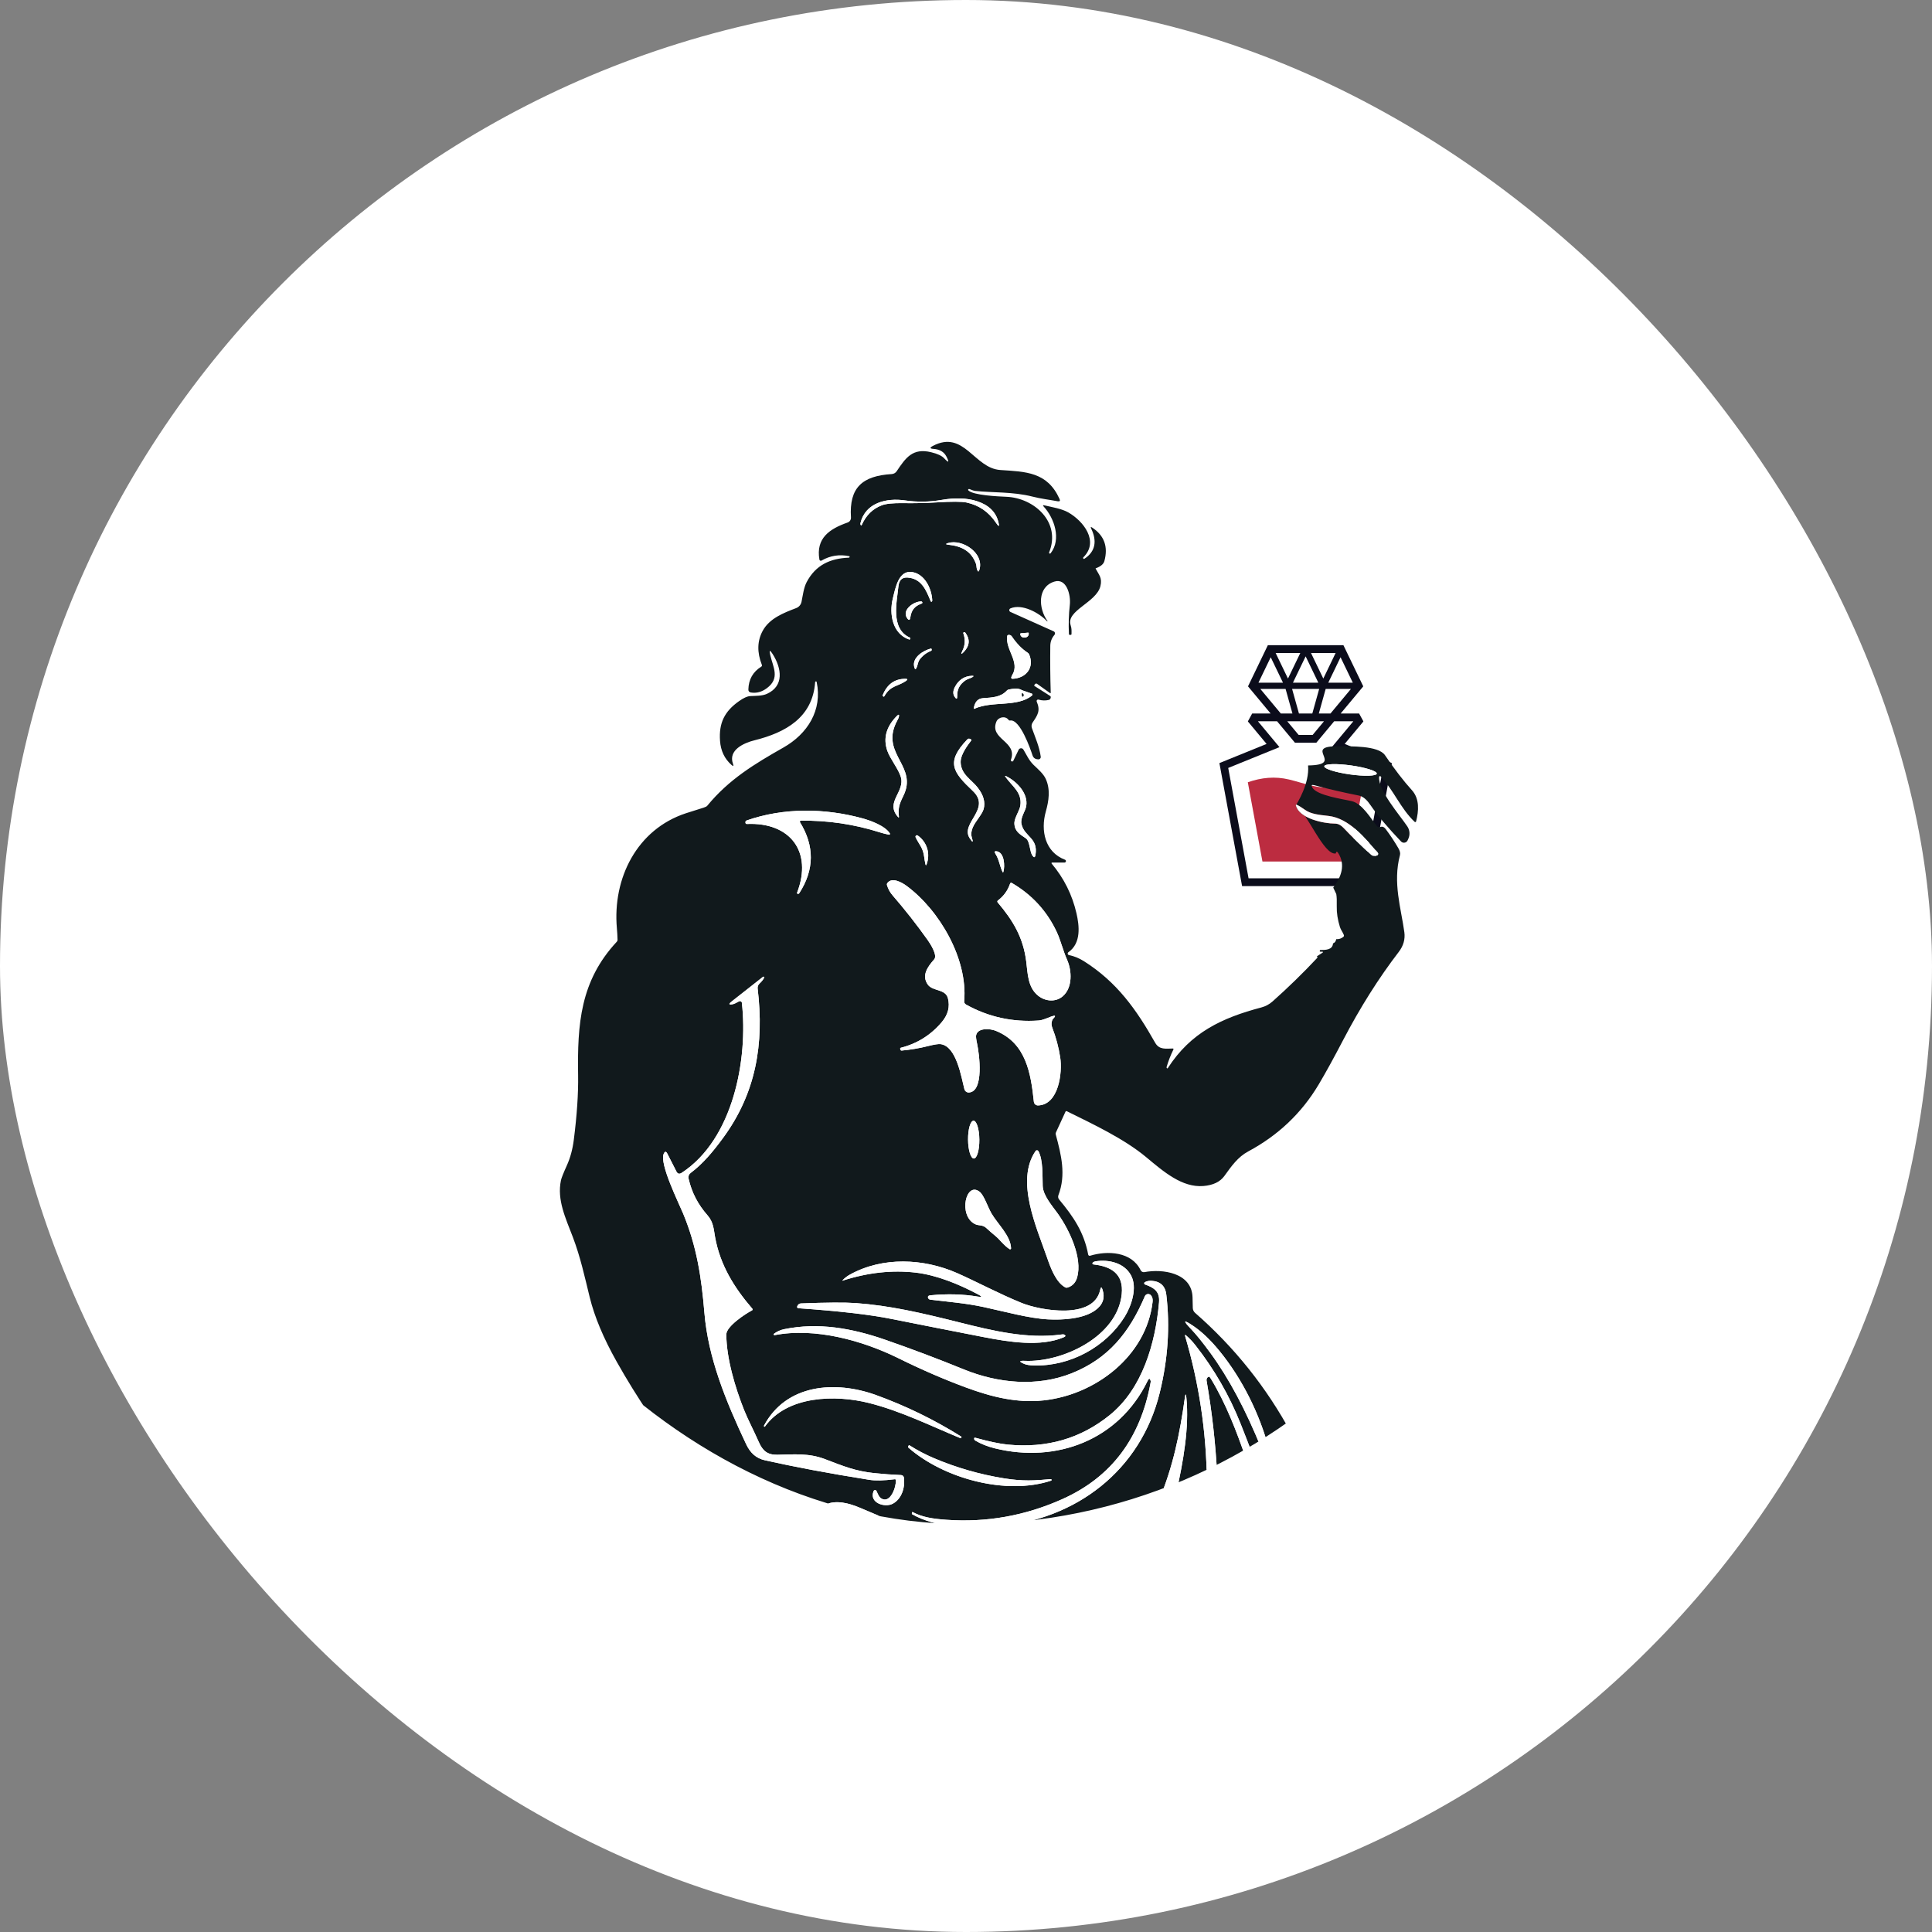 <svg width="1024" height="1024" viewBox="0 0 1024 1024" fill="none" xmlns="http://www.w3.org/2000/svg">
<rect x="0" y="0" width="1024" height="1024" fill="#808080" stroke="none"/>
<rect width="1024" height="1024" rx="512" fill="white"/>
<g clip-path="url(#clip0_411_914)">
<rect x="216.142" y="216.143" width="591.715" height="591.715" rx="295.858" fill="white"/>
<path d="M673.388 378.096L661.534 363.856C661.515 363.834 661.503 363.806 661.5 363.777C661.496 363.748 661.501 363.719 661.513 363.693L671.944 342.057C671.97 342.002 672.013 341.975 672.073 341.975H711.952C712.014 341.975 712.058 342.002 712.084 342.057L722.529 363.727C722.537 363.744 722.54 363.763 722.538 363.782C722.535 363.8 722.527 363.818 722.515 363.832L710.609 378.129C710.606 378.133 710.604 378.138 710.603 378.143C710.602 378.148 710.603 378.153 710.605 378.158C710.607 378.162 710.611 378.166 710.615 378.169C710.619 378.172 710.624 378.173 710.629 378.174L720.293 378.172C720.31 378.172 720.326 378.176 720.341 378.184C720.355 378.192 720.367 378.204 720.374 378.218L722.598 382.285C722.626 382.339 722.621 382.389 722.582 382.436L712.755 394.238C712.749 394.245 712.745 394.254 712.743 394.263C712.741 394.272 712.741 394.282 712.743 394.291C712.745 394.3 712.749 394.308 712.755 394.315C712.761 394.322 712.769 394.327 712.777 394.331L737.648 404.421C737.668 404.43 737.686 404.446 737.696 404.465C737.707 404.485 737.71 404.508 737.706 404.53L725.71 469.578C725.701 469.63 725.67 469.655 725.617 469.655H658.428C658.401 469.655 658.374 469.646 658.353 469.629C658.332 469.611 658.318 469.587 658.313 469.561L646.32 404.526C646.311 404.476 646.33 404.441 646.377 404.423L671.21 394.346C671.223 394.341 671.235 394.333 671.244 394.322C671.253 394.311 671.26 394.299 671.264 394.285C671.267 394.272 671.267 394.257 671.264 394.244C671.261 394.23 671.255 394.218 671.246 394.207L661.436 382.428C661.404 382.389 661.4 382.348 661.424 382.304L663.63 378.253C663.643 378.228 663.662 378.208 663.686 378.194C663.71 378.179 663.738 378.172 663.766 378.172H673.352C673.419 378.172 673.431 378.147 673.388 378.096ZM689.147 346.184C689.151 346.175 689.153 346.166 689.153 346.156C689.152 346.146 689.149 346.137 689.144 346.128C689.139 346.12 689.132 346.113 689.123 346.108C689.115 346.104 689.105 346.101 689.095 346.102H676.205C676.195 346.101 676.186 346.104 676.177 346.108C676.168 346.113 676.161 346.12 676.156 346.128C676.151 346.137 676.148 346.146 676.147 346.156C676.147 346.166 676.149 346.175 676.154 346.184L682.599 359.547C682.603 359.557 682.61 359.565 682.619 359.571C682.629 359.577 682.639 359.58 682.65 359.58C682.661 359.58 682.672 359.577 682.681 359.571C682.69 359.565 682.697 359.557 682.702 359.547L689.147 346.184ZM707.87 346.181C707.874 346.172 707.875 346.163 707.875 346.154C707.875 346.145 707.872 346.136 707.867 346.128C707.862 346.12 707.856 346.114 707.848 346.109C707.84 346.104 707.831 346.102 707.821 346.102H694.942C694.932 346.102 694.923 346.104 694.915 346.109C694.907 346.114 694.901 346.12 694.896 346.128C694.891 346.136 694.888 346.145 694.888 346.154C694.888 346.163 694.89 346.172 694.894 346.181L701.332 359.547C701.336 359.557 701.343 359.565 701.352 359.57C701.361 359.576 701.371 359.579 701.382 359.579C701.392 359.579 701.402 359.576 701.411 359.57C701.42 359.565 701.427 359.557 701.431 359.547L707.87 346.181ZM685.329 361.752C685.325 361.761 685.323 361.77 685.323 361.78C685.324 361.79 685.327 361.8 685.332 361.809C685.338 361.817 685.345 361.824 685.354 361.829C685.363 361.834 685.373 361.836 685.383 361.836H698.651C698.661 361.836 698.671 361.834 698.68 361.829C698.688 361.824 698.696 361.817 698.701 361.809C698.706 361.8 698.71 361.79 698.71 361.78C698.711 361.77 698.709 361.761 698.704 361.752L692.07 347.986C692.065 347.976 692.058 347.967 692.048 347.961C692.039 347.955 692.028 347.952 692.017 347.952C692.005 347.952 691.994 347.955 691.985 347.961C691.975 347.967 691.968 347.976 691.963 347.986L685.329 361.752ZM667.041 361.76C667.038 361.768 667.036 361.777 667.037 361.786C667.037 361.795 667.04 361.804 667.045 361.811C667.05 361.819 667.056 361.825 667.064 361.829C667.072 361.833 667.081 361.836 667.09 361.836H679.925C679.933 361.836 679.942 361.833 679.95 361.829C679.958 361.825 679.965 361.819 679.969 361.811C679.974 361.804 679.977 361.795 679.978 361.786C679.978 361.777 679.976 361.768 679.973 361.76L673.555 348.449C673.551 348.44 673.544 348.432 673.536 348.427C673.527 348.421 673.517 348.418 673.507 348.418C673.497 348.418 673.487 348.421 673.479 348.427C673.47 348.432 673.463 348.44 673.459 348.449L667.041 361.76ZM704.052 361.762C704.048 361.77 704.047 361.778 704.047 361.787C704.048 361.796 704.05 361.804 704.055 361.812C704.059 361.819 704.066 361.825 704.074 361.829C704.081 361.834 704.09 361.836 704.098 361.836H716.937C716.946 361.836 716.954 361.834 716.962 361.829C716.969 361.825 716.976 361.819 716.98 361.812C716.985 361.804 716.988 361.796 716.988 361.787C716.989 361.778 716.987 361.77 716.983 361.762L710.564 348.445C710.56 348.437 710.553 348.429 710.545 348.424C710.537 348.419 710.527 348.416 710.518 348.416C710.508 348.416 710.498 348.419 710.49 348.424C710.482 348.429 710.475 348.437 710.471 348.445L704.052 361.762ZM681.398 365.186C681.395 365.174 681.389 365.164 681.379 365.157C681.37 365.15 681.358 365.146 681.347 365.146H668.111C668.101 365.146 668.091 365.149 668.082 365.154C668.074 365.16 668.067 365.167 668.062 365.177C668.058 365.186 668.056 365.196 668.058 365.206C668.059 365.216 668.063 365.226 668.07 365.234L678.833 378.153C678.838 378.159 678.844 378.164 678.851 378.167C678.858 378.17 678.866 378.172 678.874 378.172H684.954C684.963 378.172 684.971 378.17 684.978 378.166C684.985 378.163 684.992 378.158 684.997 378.151C685.002 378.145 685.005 378.137 685.007 378.129C685.008 378.121 685.008 378.113 685.006 378.105L681.398 365.186ZM688.461 378.132C688.464 378.144 688.471 378.154 688.481 378.161C688.49 378.168 688.502 378.172 688.514 378.172H695.513C695.525 378.172 695.536 378.168 695.546 378.161C695.556 378.154 695.563 378.144 695.566 378.132L699.172 365.216C699.174 365.208 699.175 365.2 699.173 365.191C699.172 365.183 699.168 365.175 699.163 365.168C699.158 365.161 699.151 365.155 699.143 365.152C699.136 365.148 699.127 365.146 699.119 365.146H684.91C684.901 365.146 684.893 365.148 684.885 365.152C684.877 365.155 684.87 365.161 684.865 365.168C684.86 365.175 684.857 365.183 684.855 365.191C684.853 365.2 684.854 365.208 684.856 365.216L688.461 378.132ZM715.952 365.234C715.958 365.226 715.962 365.216 715.964 365.206C715.965 365.196 715.963 365.186 715.959 365.177C715.955 365.167 715.948 365.16 715.939 365.154C715.931 365.149 715.92 365.146 715.91 365.146H702.68C702.668 365.146 702.657 365.15 702.647 365.157C702.638 365.164 702.631 365.174 702.628 365.186L699.019 378.105C699.017 378.113 699.016 378.121 699.018 378.129C699.02 378.137 699.023 378.145 699.028 378.151C699.033 378.158 699.039 378.163 699.047 378.166C699.054 378.17 699.062 378.172 699.07 378.172H705.154C705.162 378.172 705.17 378.17 705.177 378.167C705.184 378.164 705.191 378.159 705.196 378.153L715.952 365.234ZM666.83 382.299C666.82 382.299 666.811 382.302 666.802 382.307C666.794 382.312 666.788 382.32 666.784 382.328C666.779 382.337 666.778 382.347 666.779 382.357C666.78 382.366 666.784 382.376 666.79 382.383L678.095 395.947C678.1 395.953 678.104 395.961 678.106 395.969C678.107 395.977 678.107 395.985 678.105 395.993C678.103 396.001 678.099 396.008 678.094 396.014C678.089 396.02 678.082 396.025 678.074 396.028L651.024 407.006C651.012 407.01 651.003 407.018 650.997 407.028C650.991 407.039 650.989 407.051 650.991 407.063L661.764 465.484C661.766 465.496 661.772 465.507 661.782 465.515C661.791 465.523 661.803 465.527 661.816 465.527H722.211C722.223 465.527 722.235 465.523 722.245 465.515C722.254 465.507 722.26 465.496 722.262 465.484L733.036 407.063C733.038 407.051 733.035 407.039 733.029 407.028C733.023 407.018 733.014 407.01 733.003 407.006L705.956 396.03C705.948 396.027 705.941 396.022 705.936 396.016C705.931 396.01 705.927 396.002 705.925 395.995C705.923 395.987 705.923 395.978 705.924 395.97C705.926 395.963 705.93 395.955 705.935 395.949L717.231 382.383C717.237 382.376 717.241 382.366 717.242 382.357C717.243 382.347 717.242 382.337 717.238 382.328C717.234 382.32 717.227 382.312 717.219 382.307C717.211 382.302 717.201 382.299 717.191 382.299H707.159C707.152 382.299 707.144 382.301 707.137 382.304C707.131 382.307 707.125 382.312 707.12 382.318L697.703 393.629C697.699 393.635 697.693 393.64 697.686 393.643C697.679 393.646 697.671 393.648 697.664 393.648H686.368C686.36 393.648 686.353 393.646 686.346 393.643C686.339 393.64 686.333 393.635 686.328 393.629L676.902 382.318C676.897 382.312 676.891 382.307 676.884 382.304C676.877 382.301 676.87 382.299 676.862 382.299H666.83ZM682.291 382.311L688.244 389.452C688.282 389.498 688.331 389.521 688.392 389.521H695.662C695.684 389.521 695.706 389.516 695.726 389.507C695.746 389.498 695.763 389.484 695.777 389.468L701.676 382.374C701.718 382.324 701.706 382.299 701.639 382.299H682.296C682.286 382.299 682.284 382.303 682.291 382.311Z" fill="#0B0C1B"/>
<path d="M683.2 413.149C687.391 414.15 691.463 415.539 695.667 416.49C702.967 418.141 710.114 417.845 717.375 416.078C718.385 415.832 720.115 415.354 722.563 414.642C722.629 414.623 722.655 414.647 722.643 414.714L714.918 456.551C714.909 456.602 714.879 456.627 714.827 456.627H669.143C669.129 456.627 669.121 456.62 669.119 456.606L661.376 414.666C661.367 414.627 661.382 414.601 661.42 414.588C668.593 412.105 675.77 411.374 683.2 413.149Z" fill="#BC2C40"/>
<path d="M-98.803 -98.805H1122.8V1122.8H-98.803V-98.805ZM697.77 507L700.752 505.091C701.484 504.63 701.412 504.399 700.537 504.399H699.834C699.539 504.399 699.432 504.256 699.512 503.969L699.643 503.528C702.589 503.516 706.3 503.504 706.526 500.021C707.473 499.687 708.037 498.939 708.22 497.778C709.668 497.865 710.924 497.46 711.99 496.561C712.332 496.283 712.42 495.937 712.253 495.523C711.68 494.068 710.606 492.708 710.201 491.384C708.984 487.471 708.419 483.804 708.507 480.384C708.586 477.45 708.503 475.278 708.256 473.871L706.646 470.459C710.964 464.768 713.231 458.302 709.27 452.123C708.642 451.145 708.212 451.224 707.982 452.361C701.611 453.459 692.819 430.661 686.842 426.915C687.55 425.531 694.112 415.445 693.313 405.704C713.697 405.433 689.359 395.23 709.735 395.54C715.521 395.624 730.529 395.051 734.072 400.276C739.138 407.736 743.89 413.912 748.328 418.803C752.492 423.396 751.967 429.826 750.559 435.373C750.539 435.451 750.499 435.522 750.443 435.58C750.388 435.637 750.318 435.679 750.241 435.702C750.164 435.725 750.083 435.727 750.005 435.71C749.927 435.692 749.855 435.654 749.795 435.6C742.387 428.621 738.725 418.875 731.781 411.502C731.715 411.434 731.63 411.386 731.538 411.364C731.445 411.342 731.348 411.347 731.259 411.379C731.17 411.411 731.094 411.468 731.038 411.542C730.982 411.617 730.951 411.707 730.946 411.8C730.493 419.042 741.838 431.926 745.942 438.058C746.567 438.996 746.943 440.078 747.037 441.202C747.131 442.326 746.939 443.457 746.479 444.488L746.061 445.406C745.919 445.724 745.7 446.001 745.425 446.214C745.15 446.427 744.827 446.569 744.484 446.628C744.142 446.687 743.789 446.661 743.459 446.552C743.129 446.443 742.83 446.254 742.59 446.003C735.464 438.535 730.095 432.156 726.485 426.868C724.767 424.362 722.858 422.191 720.186 421.654C711.97 420.032 704.089 418.199 696.541 416.155C695.173 415.781 694.847 416.206 695.563 417.431C698.068 421.702 711.966 423.539 716.583 424.661C721.928 425.961 726.377 433.512 729.73 437.783C729.951 438.067 730.257 438.273 730.605 438.369C730.953 438.466 731.324 438.449 731.662 438.32C732.843 437.855 733.762 438.511 734.49 439.477C736.915 442.714 739.146 446.086 741.182 449.594C742.009 451.017 742.284 452.242 742.005 453.268C738.116 467.906 742.638 481.565 744.332 494.092C744.833 497.822 743.846 501.301 741.373 504.53C730.748 518.377 720.906 533.977 711.847 551.331C706.892 560.835 702.578 568.672 698.903 574.844C689.908 589.947 677.477 601.754 661.611 610.263C656.063 613.234 652.663 618.125 648.953 623.279C646.695 626.404 642.992 628.182 637.847 628.611C626.585 629.542 616.815 621.084 607.497 613.317C595.842 603.607 579.498 595.9 565.493 588.993C565.135 588.818 564.872 588.909 564.705 589.267L559.671 600.219C559.504 600.569 559.472 600.934 559.576 601.316C562.475 612.113 565.123 622.658 560.983 633.467C560.838 633.851 560.797 634.267 560.864 634.671C560.931 635.076 561.104 635.454 561.365 635.769C568.941 644.86 574.547 653.115 576.766 664.961C576.787 665.07 576.83 665.173 576.893 665.264C576.956 665.355 577.037 665.432 577.132 665.489C577.226 665.547 577.332 665.583 577.442 665.597C577.551 665.611 577.663 665.602 577.769 665.57C586.99 662.754 599.779 663.363 604.563 673.241C604.737 673.606 605.028 673.904 605.39 674.087C605.753 674.27 606.166 674.329 606.567 674.255C616.063 672.429 631.739 674.493 632.073 687.664C632.12 689.716 632.164 691.577 632.204 693.247C632.215 693.743 632.329 694.231 632.539 694.678C632.748 695.126 633.049 695.524 633.421 695.847C654.282 714.068 671.286 735.363 684.432 759.731C684.495 759.846 684.58 759.947 684.684 760.026C684.788 760.106 684.907 760.163 685.034 760.193C685.162 760.224 685.294 760.227 685.422 760.203C685.551 760.179 685.673 760.128 685.78 760.053C761.296 707.753 808.406 619.258 812.868 527.841C817.354 435.875 782.614 347.392 716.165 284.271C666.108 236.707 602.081 207.67 534.07 203.268C452.224 197.972 380.299 221.712 318.297 274.489C244.642 337.192 206.491 427.977 210.678 524.25C215.2 628.051 273.656 724.777 363.236 776.337C364.159 776.87 364.286 776.723 363.618 775.896C349.922 759.004 337.663 740.93 326.838 721.675C319.863 709.276 315.107 697.923 312.57 687.616C309.91 676.796 307.643 666.262 303.611 655.668C299.77 645.587 295.141 635.948 297.312 625.617C297.559 624.416 298.605 621.776 300.45 617.696C302.255 613.711 303.48 609.198 304.124 604.155C305.802 590.993 306.566 579.56 306.415 569.857C305.985 542.837 307.524 519.943 326.922 499.126C327.192 498.84 327.323 498.502 327.315 498.112C327.26 496.052 327.141 494.02 326.958 492.016C324.608 465.472 337.611 439.573 363.522 431.055C366.664 430.029 369.817 429.031 372.983 428.061C373.929 427.766 374.557 427.432 374.867 427.058C386.38 413.053 399.813 404.976 415.297 396.172C427.991 388.955 435.984 376.452 432.846 361.445C432.814 361.278 432.703 361.182 432.512 361.158C432.453 361.154 432.394 361.16 432.337 361.178C432.281 361.196 432.229 361.225 432.185 361.262C432.14 361.3 432.104 361.346 432.078 361.398C432.052 361.45 432.038 361.507 432.035 361.564C430.723 380.33 416.252 388.299 399.956 392.355C394.194 393.786 385.879 397.532 388.491 404.821C388.953 406.102 388.674 406.289 387.656 405.382C384.014 402.145 382.005 397.918 381.632 392.701C380.94 383.264 383.97 377.025 391.808 371.549C394.154 369.903 396.075 369.036 397.57 368.949C400.481 368.782 403.928 368.925 406.517 367.744C415.643 363.568 414.367 354.299 409.499 346.628C408.036 344.314 407.615 344.489 408.235 347.153C409.738 353.631 413.556 359.441 406.505 364.714C403.801 366.742 400.966 367.517 397.999 367.04C397.077 366.889 396.627 366.344 396.651 365.405C396.794 360.117 399.065 356.1 403.463 353.356C403.845 353.118 403.956 352.792 403.797 352.378C401.196 345.745 401.332 339.76 404.203 334.424C407.794 327.731 415.357 324.832 421.99 322.303C422.709 322.03 423.346 321.579 423.843 320.992C424.34 320.406 424.679 319.704 424.829 318.951C425.521 315.539 425.974 311.531 427.549 308.524C432.273 299.541 439.968 295.939 449.989 295.569C450.084 295.561 450.148 295.517 450.18 295.438C450.228 295.326 450.275 295.211 450.323 295.092C450.395 294.932 450.343 294.837 450.168 294.805C444.919 293.7 440.004 294.471 435.423 297.12C435.318 297.181 435.2 297.215 435.079 297.219C434.958 297.224 434.837 297.199 434.727 297.146C434.616 297.093 434.52 297.015 434.446 296.917C434.372 296.819 434.323 296.704 434.301 296.583C432.345 285.178 439.777 280.275 449.249 276.946C449.799 276.755 450.27 276.387 450.591 275.9C450.912 275.413 451.065 274.834 451.027 274.25C450.001 258.288 457.159 252.228 472.656 251.262C473.175 251.228 473.68 251.077 474.131 250.818C474.581 250.56 474.967 250.201 475.256 249.77C480.004 242.696 483.667 237.292 493.521 239.69C496.877 240.501 499.167 241.563 500.392 242.875C502.858 245.5 503.271 245.209 501.633 242.004C500.352 239.499 498.062 238.139 494.761 237.924C492.797 237.797 492.686 237.272 494.427 236.35C510.986 227.641 516.271 248.184 530.181 249.114C543.757 250.021 555.09 250.116 561.568 264.432C562.045 265.474 561.719 265.892 560.59 265.685C556.152 264.85 551.738 264.361 547.157 263.191C536.909 260.567 525.767 261.187 516.76 260.185C516.418 260.145 516.084 260.066 515.758 259.947L513.742 259.183C513.642 259.148 513.533 259.148 513.433 259.182C513.333 259.216 513.247 259.283 513.19 259.37C513.133 259.458 513.108 259.562 513.12 259.664C513.131 259.767 513.178 259.862 513.253 259.935C515.877 262.535 528.976 263.12 533.473 263.311C548.087 263.931 562.534 276.708 556.056 292.813C555.961 293.044 556.025 293.227 556.247 293.362C556.486 293.497 556.701 293.441 556.891 293.195C562.606 285.834 558.884 274.668 553.169 268.476C552.597 267.864 552.72 267.653 553.539 267.844C557.75 268.834 562.677 269.586 566.256 271.614C574.13 276.099 582.731 286.872 574.249 295.342C574.146 295.445 574.09 295.549 574.082 295.652C574.074 295.795 574.102 295.919 574.166 296.022C574.325 296.261 574.524 296.304 574.762 296.153C580.775 292.252 581.431 286.514 578.353 280.179C577.924 279.297 578.118 279.126 578.938 279.666C585.3 283.89 587.432 289.807 585.332 297.418C584.895 298.993 583.376 300.257 580.775 301.212C580.695 301.243 580.675 301.299 580.715 301.379C582.409 304.671 584.342 306.21 583.232 310.72C581.097 319.333 564.944 323.616 567.449 331.334C568.058 333.159 567.938 334.245 567.927 336.022C567.927 336.333 567.771 336.488 567.461 336.488H566.948C566.702 336.488 566.57 336.361 566.555 336.106C566.292 330.897 566.451 325.707 567.032 320.538C567.604 315.408 565.35 306.222 558.812 308.262C549.769 311.077 550.33 322.47 555.186 329.151C555.196 329.164 555.205 329.179 555.211 329.194C555.216 329.21 555.218 329.226 555.217 329.241C555.216 329.256 555.211 329.27 555.204 329.281C555.196 329.293 555.186 329.301 555.174 329.306C555.134 329.33 555.094 329.338 555.054 329.33C555.007 329.33 554.955 329.298 554.899 329.234C550.855 324.88 541.765 319.81 535.549 322.458C535.368 322.538 535.214 322.669 535.105 322.834C534.996 323 534.938 323.193 534.936 323.391C534.935 323.589 534.991 323.783 535.098 323.95C535.204 324.117 535.357 324.249 535.537 324.331L558.442 334.603C558.616 334.68 558.77 334.796 558.891 334.943C559.012 335.09 559.096 335.263 559.138 335.449C559.18 335.635 559.178 335.827 559.131 336.012C559.085 336.197 558.996 336.368 558.872 336.512C557.44 338.19 556.709 340.118 556.677 342.298C556.573 350.537 556.649 358.792 556.903 367.064C556.919 367.43 556.776 367.505 556.474 367.29L549.722 362.483C549.292 362.18 548.91 362.232 548.576 362.638L548.254 363.008C548.216 363.052 548.188 363.104 548.173 363.161C548.157 363.217 548.153 363.276 548.162 363.334C548.171 363.392 548.193 363.447 548.225 363.495C548.258 363.544 548.3 363.585 548.35 363.616L556.534 368.829C556.844 369.02 556.971 369.295 556.915 369.652C556.891 369.875 556.828 370.09 556.724 370.297C556.647 370.464 556.53 370.612 556.383 370.73C556.237 370.848 556.064 370.932 555.878 370.977C554.056 371.398 552.251 371.343 550.461 370.81C550.316 370.766 550.162 370.765 550.016 370.806C549.871 370.847 549.74 370.928 549.639 371.041C549.537 371.153 549.47 371.292 549.445 371.441C549.419 371.59 549.437 371.744 549.495 371.883C551.571 376.775 549.948 379.029 547.312 382.942C547.02 383.37 546.833 383.862 546.767 384.376C546.7 384.89 546.756 385.412 546.93 385.901C548.672 390.792 550.939 395.862 551.619 401.111C551.641 401.292 551.622 401.476 551.565 401.649C551.507 401.821 551.412 401.979 551.286 402.109C551.16 402.24 551.006 402.34 550.837 402.403C550.667 402.466 550.486 402.489 550.306 402.471L549.901 402.435C548.549 402.308 547.662 401.6 547.24 400.312C546.167 397.007 540.631 381.01 535.394 381.88C535.036 381.944 534.754 381.829 534.547 381.535C532.877 379.256 529.095 379.996 528.069 382.572C524.335 391.925 539.474 392.88 535.8 402.722C535.753 402.884 535.767 403.058 535.84 403.211C535.912 403.363 536.039 403.484 536.194 403.55C536.35 403.616 536.524 403.623 536.685 403.569C536.845 403.516 536.98 403.405 537.064 403.259L539.892 397.401C540.005 397.169 540.179 396.971 540.395 396.828C540.611 396.686 540.86 396.603 541.118 396.59C541.375 396.577 541.63 396.633 541.858 396.752C542.085 396.872 542.275 397.051 542.409 397.27C544.21 400.228 545.332 403.02 547.849 405.442C550.151 407.661 553.002 410.047 554.279 412.85C556.82 418.469 555.901 424.434 554.291 430.184C551.487 440.217 553.837 451.646 564.467 455.666C564.638 455.729 564.782 455.851 564.872 456.009C564.963 456.168 564.995 456.353 564.962 456.533C564.929 456.713 564.834 456.875 564.693 456.991C564.552 457.108 564.375 457.171 564.192 457.169H557.619C557.559 457.171 557.501 457.19 557.451 457.223C557.402 457.257 557.362 457.303 557.337 457.358C557.313 457.412 557.304 457.473 557.311 457.532C557.319 457.591 557.343 457.647 557.381 457.694C563.91 465.448 568.304 474.256 570.563 484.118C572.018 490.501 573.223 499.83 566.268 504.697C566.131 504.793 566.026 504.927 565.965 505.083C565.904 505.238 565.891 505.409 565.927 505.572C565.962 505.735 566.046 505.884 566.166 506C566.286 506.116 566.438 506.194 566.602 506.224C569.298 506.757 571.935 507.835 574.512 509.457C591.977 520.504 602.272 534.999 612.257 552.679C614.441 556.544 618.008 555.768 621.658 555.733C621.714 555.73 621.769 555.742 621.818 555.769C621.868 555.795 621.909 555.834 621.939 555.882C621.969 555.93 621.987 555.985 621.99 556.043C621.993 556.1 621.981 556.158 621.956 556.21C620.493 559.176 619.284 562.278 618.33 565.515C618.29 565.634 618.282 565.742 618.306 565.837C618.338 565.956 618.393 566.06 618.473 566.147C618.664 566.346 618.831 566.33 618.974 566.099C631.118 547.286 647.474 539.544 668.53 533.973C670.781 533.376 672.777 532.303 674.519 530.752C682.742 523.435 690.612 515.764 698.128 507.739C698.311 507.54 698.335 507.33 698.199 507.107C698.056 506.876 697.913 506.841 697.77 507ZM499.044 264.969C492.586 266.082 486.116 266.17 479.634 265.231C469.924 263.824 458.698 266.377 456.061 277.257C455.974 277.615 456.014 277.941 456.181 278.235C456.387 278.617 456.578 278.609 456.753 278.211C459.028 273.121 462.551 269.661 467.323 267.832C469.582 266.973 473.367 266.587 478.68 266.675C484.502 266.77 490.316 266.643 496.121 266.293C504.424 265.784 509.821 265.8 512.31 266.341C518.911 267.772 524.124 271.379 527.95 277.161C529.421 279.38 529.823 279.201 529.155 276.624C527.779 271.272 523.961 267.597 517.702 265.601C512.469 263.931 506.25 263.72 499.044 264.969ZM517.273 298.79C517.619 299.744 517.523 300.901 517.822 301.76C518.339 303.248 518.796 303.228 519.194 301.701C521.472 292.908 509.912 285.572 502.54 287.814C501.108 288.252 501.136 288.55 502.623 288.709C509.578 289.437 514.803 292.026 517.273 298.79ZM476.175 310.815C476.509 307.498 478.104 305.932 480.959 306.115C488.343 306.592 490.813 312.593 493.282 318.677C493.313 318.754 493.368 318.817 493.437 318.856C493.716 319.023 493.926 318.919 494.069 318.545C494.109 318.452 494.125 318.345 494.117 318.235C493.819 311.936 490.085 304.087 483.261 303.18C476.246 302.249 474.6 311.614 473.204 317.245C471.2 325.393 473.002 335.975 481.925 338.969C482.084 339.025 482.199 338.981 482.271 338.838L482.426 338.528C482.569 338.257 482.498 338.059 482.211 337.931C471.88 333.291 475.352 319.058 476.175 310.815ZM482.498 327.23C483.046 323.437 484.74 321.206 488.451 319.929C488.618 319.874 488.729 319.798 488.785 319.703C488.848 319.599 488.876 319.492 488.868 319.381C488.865 319.218 488.798 319.063 488.682 318.95C488.566 318.836 488.41 318.772 488.248 318.772C484.275 318.724 477.821 323.305 480.792 327.636C481.706 328.956 482.275 328.821 482.498 327.23ZM510.902 345.471C514.028 342.186 514.239 338.754 511.535 335.175C511.439 335.048 511.312 335.008 511.153 335.056C511.057 335.088 510.958 335.12 510.855 335.152C510.584 335.239 510.497 335.418 510.592 335.688C511.729 338.886 511.566 341.96 510.103 344.91C509.125 346.875 509.391 347.061 510.902 345.471ZM544.89 335.319L541.049 335.665C541.008 335.668 540.968 335.679 540.932 335.697C540.895 335.716 540.863 335.741 540.836 335.772C540.81 335.803 540.789 335.839 540.777 335.878C540.764 335.917 540.759 335.958 540.762 335.999L540.786 336.213C540.831 336.717 541.091 337.18 541.509 337.502C541.928 337.824 542.47 337.978 543.017 337.931L543.351 337.895C543.898 337.846 544.404 337.601 544.759 337.212C545.114 336.823 545.29 336.322 545.248 335.82L545.236 335.605C545.233 335.563 545.222 335.522 545.203 335.485C545.183 335.448 545.157 335.415 545.125 335.388C545.092 335.361 545.055 335.341 545.014 335.329C544.974 335.317 544.932 335.314 544.89 335.319ZM536.575 357.675C536.281 358.168 536.086 358.606 535.991 358.987C535.966 359.082 535.964 359.182 535.985 359.278C536.005 359.374 536.047 359.463 536.107 359.54C536.167 359.616 536.244 359.677 536.331 359.718C536.419 359.759 536.515 359.778 536.611 359.775C543.9 359.512 548.398 353.774 545.475 346.867C545.324 346.517 545.089 346.234 544.771 346.02C541.653 343.976 538.842 341.097 536.337 337.383C535.883 336.714 535.267 336.428 534.487 336.524C534.114 336.571 533.899 336.786 533.843 337.168C532.805 344.361 540.691 350.875 536.575 357.675ZM487.353 349.682C488.92 347.543 490.952 345.972 493.449 344.97C493.591 344.911 493.705 344.801 493.77 344.662C493.834 344.523 493.843 344.364 493.795 344.218L493.7 343.896C493.652 343.753 493.552 343.701 493.401 343.741C489.333 344.779 483.488 348.429 484.514 353.273C484.896 355.054 485.397 355.086 486.017 353.368C486.423 352.271 486.613 350.696 487.353 349.682ZM511.881 360.49C512.93 359.81 514.35 359.524 515.352 358.928C516.227 358.395 516.151 358.148 515.125 358.188C511.093 358.363 508.091 360.339 506.119 364.117C505.053 366.161 505.005 367.899 505.975 369.33C506.938 370.754 507.395 370.607 507.347 368.889C507.244 365.334 508.755 362.534 511.881 360.49ZM468.755 368.949C471.999 363.234 475.817 363.914 480.112 360.956C481.257 360.168 481.138 359.779 479.754 359.787C474.083 359.818 470.099 362.753 467.8 368.591C467.768 368.67 467.78 368.738 467.836 368.794L468.039 369.02C468.309 369.322 468.548 369.299 468.755 368.949ZM541.419 365.68C539.534 364.594 536.849 365.012 534.642 365.453C534.253 365.525 533.923 365.712 533.652 366.014C530.348 369.569 526.101 369.664 520.923 370.058C518.291 370.265 516.692 372.015 516.128 375.307C516.072 375.665 516.207 375.768 516.533 375.617C526.005 371.346 539.331 375.021 547.049 368.579C547.125 368.517 547.182 368.436 547.216 368.345C547.25 368.253 547.259 368.155 547.242 368.059C547.225 367.963 547.183 367.873 547.119 367.799C547.056 367.725 546.974 367.668 546.882 367.636L541.967 365.93C541.776 365.867 541.594 365.783 541.419 365.68ZM475.399 379.435C469.761 385.074 468.039 391.186 470.234 397.771C471.653 402.03 476.175 407.529 477.439 411.764C479.837 419.722 469.005 425.09 475.9 432.94C476.346 433.449 476.525 433.369 476.437 432.701C475.543 425.973 478.656 423.253 479.992 418.839C484.204 404.893 466.607 398.344 475.578 381.869C476.048 381.018 476.322 380.409 476.401 380.043C476.712 378.659 476.378 378.457 475.399 379.435ZM509.161 403.879C509.121 401.095 510.974 397.326 514.72 392.569C514.764 392.511 514.795 392.443 514.81 392.37C514.826 392.298 514.825 392.223 514.807 392.152C514.79 392.08 514.758 392.013 514.711 391.955C514.665 391.897 514.607 391.85 514.541 391.818L514.195 391.651C513.614 391.373 513.105 391.464 512.668 391.925C501.12 404.034 505.081 409.259 515.603 419.221C525.648 428.729 508.815 436.256 513.932 444.225C515.611 446.826 515.976 446.651 515.03 443.7C514.608 442.412 514.744 440.829 515.436 438.952C516.7 435.505 520.554 431.771 521.353 428.8C522.323 425.189 521.277 421.412 518.215 417.467C514.863 413.136 509.268 410.464 509.161 403.879ZM729.712 410.032C729.801 409.403 728.421 408.593 725.876 407.781C723.331 406.969 719.829 406.222 716.141 405.704C712.454 405.185 708.882 404.939 706.212 405.017C703.541 405.096 701.992 405.494 701.903 406.124C701.814 406.754 703.195 407.564 705.74 408.375C708.285 409.187 711.786 409.934 715.474 410.453C719.162 410.971 722.733 411.218 725.404 411.139C728.074 411.06 729.624 410.662 729.712 410.032ZM540.822 426.868C540.416 429.814 537.529 433.477 537.649 436.543C537.816 440.587 540.452 442.126 543.673 444.297C545.964 445.836 545.618 451.121 547.205 453.471C548.04 454.704 548.58 454.584 548.827 453.113C550.33 443.987 542.969 443.593 541.419 436.841C540.643 433.429 543.447 430.053 543.912 427.297C545.069 420.497 538.973 414.282 533.402 411.442C532.638 411.053 532.507 411.204 533.008 411.896C536.527 416.787 541.776 419.996 540.822 426.868ZM707.576 436.531C709.198 436.519 710.749 437.378 712.026 438.726C716.36 443.291 721.216 448.043 726.592 452.982C727.324 453.658 728.171 453.865 729.133 453.602L729.777 453.423C729.93 453.382 730.07 453.302 730.183 453.191C730.297 453.081 730.38 452.943 730.426 452.792C730.471 452.64 730.477 452.479 730.443 452.325C730.409 452.17 730.336 452.027 730.231 451.908C723.478 444.249 715.128 433.667 704.033 432.439C698.999 431.89 694.787 431.437 691.769 429.289C689.868 427.929 688.373 427.015 687.284 426.545C686.886 426.378 686.739 426.502 686.842 426.915C688.572 433.882 701.719 436.531 707.576 436.531ZM424.471 434.968C438.692 434.769 452.669 436.841 466.404 441.183C468.003 441.692 469.594 442.098 471.176 442.4C471.261 442.418 471.35 442.411 471.431 442.379C471.512 442.347 471.581 442.292 471.631 442.221C471.681 442.149 471.708 442.065 471.71 441.978C471.712 441.891 471.688 441.805 471.642 441.732C469.124 437.7 461.537 434.956 457.159 433.751C437.296 428.287 415.369 427.989 395.78 434.849C395.247 435.031 395.025 435.437 395.112 436.065C395.168 436.519 395.426 436.737 395.888 436.721C418.721 435.707 430.818 451.347 422.491 473.083C422.459 473.168 422.45 473.26 422.464 473.349C422.479 473.439 422.516 473.523 422.572 473.594C422.629 473.665 422.702 473.72 422.786 473.754C422.871 473.788 422.962 473.799 423.052 473.787C423.298 473.747 423.521 473.576 423.72 473.274C431.657 460.891 431.756 448.401 424.018 435.803C423.968 435.721 423.94 435.627 423.937 435.531C423.935 435.434 423.958 435.339 424.004 435.255C424.05 435.17 424.117 435.099 424.199 435.049C424.281 434.998 424.375 434.97 424.471 434.968ZM489.858 454.318C490.009 455.519 490.22 456.744 490.491 457.992C490.658 458.772 490.876 458.787 491.147 458.04C493.187 452.421 491.349 446.301 486.422 442.841C486.284 442.747 486.119 442.701 485.952 442.71C485.785 442.719 485.625 442.783 485.498 442.891C485.371 443 485.282 443.147 485.247 443.31C485.211 443.474 485.23 443.644 485.301 443.796C487.329 447.983 489.214 449.2 489.858 454.318ZM531.839 462.001C532.674 459.03 532.364 452.051 528.487 451.24C527.167 450.97 526.872 451.399 527.604 452.528C529.549 455.547 529.823 458.851 531.314 462.036C531.529 462.498 531.704 462.486 531.839 462.001ZM561.938 560.469C561.111 555.108 559.723 549.891 557.774 544.817C557.424 543.918 557.281 543.107 557.345 542.383C557.448 541.238 557.734 540.431 558.204 539.961C559.731 538.403 559.464 537.981 557.404 538.697C555.233 539.46 552.835 540.725 550.438 540.892C536.718 541.854 523.926 539.043 512.06 532.458C511.312 532.044 510.974 531.408 511.045 530.549C512.954 508.216 498.03 482.52 480.541 469.552C478.107 467.751 472.811 464.697 470.317 468.013C470.202 468.169 470.124 468.35 470.089 468.542C470.053 468.734 470.062 468.933 470.115 469.123C470.711 471.135 471.701 472.944 473.085 474.551C479.686 482.17 485.902 490.087 491.731 498.303C493.044 500.152 497.052 506.32 495.131 508.491C491.672 512.38 488.307 517.033 491.779 521.876C494.38 525.503 501.132 524.059 502.42 529.105C503.558 533.559 502.496 537.739 499.235 541.644C493.429 548.571 486.148 553.14 477.392 555.351C477.298 555.373 477.217 555.431 477.164 555.513C477.111 555.595 477.09 555.694 477.105 555.792L477.165 556.162C477.245 556.631 477.523 556.846 478 556.806C482.661 556.385 487.281 555.597 491.862 554.444C495.195 553.601 497.418 553.255 498.531 553.406C506.954 554.504 509.483 570.859 511.153 577.278C511.294 577.814 511.616 578.283 512.065 578.606C512.514 578.928 513.061 579.083 513.61 579.043C521.699 578.447 519.026 558.524 517.905 553.311C517.404 550.996 517.221 549.477 517.356 548.754C518.132 544.626 524.789 545.139 527.771 546.344C543.816 552.822 546.381 568.867 547.968 583.946C548.025 584.498 548.289 585.007 548.705 585.37C549.122 585.733 549.66 585.924 550.211 585.903C561.222 585.557 563.155 568.33 561.938 560.469ZM565.588 508.729C563.417 503.85 562.188 498.434 560.113 494.008C554.919 482.89 546.962 474.209 536.241 467.966C536.164 467.921 536.078 467.895 535.99 467.888C535.902 467.88 535.813 467.893 535.731 467.923C535.648 467.954 535.574 468.003 535.514 468.066C535.454 468.129 535.409 468.205 535.382 468.288C534.141 471.97 531.978 474.968 528.892 477.283C528.817 477.337 528.755 477.406 528.708 477.486C528.661 477.566 528.631 477.656 528.62 477.748C528.609 477.841 528.616 477.935 528.643 478.026C528.669 478.116 528.714 478.2 528.773 478.273C536.933 487.9 542.313 496.835 543.924 509.6C544.723 515.995 544.711 523.296 550.223 527.734C554.088 530.847 559.659 531.277 563.405 527.936C568.523 523.379 568.165 514.515 565.588 508.729ZM474.827 784.569C475.03 788.124 471.976 796.88 467.311 794.339C465.832 793.54 465.283 791.763 464.567 790.271C464.495 790.123 464.382 789.999 464.241 789.914C464.1 789.829 463.937 789.788 463.772 789.794C463.608 789.8 463.449 789.854 463.314 789.95C463.18 790.045 463.077 790.178 463.016 790.331C460.535 796.546 468.91 799.207 473.109 797.036C477.905 794.542 479.79 788.41 479.098 783.197C479.048 782.825 478.868 782.483 478.591 782.23C478.314 781.977 477.957 781.829 477.583 781.813C472.906 781.622 468.158 781.276 463.338 780.775C453.616 779.761 447.209 777.196 437.284 773.379C428.587 770.039 420.606 770.898 411.993 771.053C406.768 771.136 404.227 769.013 402.115 764.157C399.634 758.479 396.401 752.406 394.373 747.312C389.672 735.49 385.044 720.101 384.96 707.324C384.936 702.969 395.184 696.277 398.596 694.523C398.671 694.485 398.736 694.43 398.787 694.362C398.838 694.295 398.872 694.216 398.888 694.132C398.904 694.049 398.901 693.962 398.88 693.879C398.858 693.796 398.818 693.718 398.763 693.652C389.076 682.427 381.679 670.425 379.019 655.74C378.244 651.505 378.196 647.806 375.011 644.156C369.941 638.358 366.684 632.214 364.942 624.639C364.821 624.106 364.855 623.549 365.041 623.035C365.227 622.521 365.557 622.072 365.992 621.74C372.696 616.694 377.862 610.43 383.099 603.32C400.695 579.449 405.097 553.359 401.566 523.952C401.508 523.458 401.569 522.957 401.746 522.491C401.922 522.026 402.209 521.61 402.58 521.28C403.559 520.405 404.366 519.395 405.002 518.249C405.052 518.17 405.072 518.076 405.059 517.983C405.045 517.89 404.999 517.805 404.929 517.743C404.858 517.681 404.768 517.647 404.674 517.645C404.581 517.644 404.49 517.676 404.417 517.736L387.895 530.728C385.962 532.247 386.237 532.728 388.718 532.171C389.139 532.076 390.134 531.599 391.7 530.74C391.848 530.658 392.014 530.615 392.183 530.612C392.352 530.61 392.519 530.65 392.669 530.728C392.819 530.806 392.947 530.92 393.042 531.059C393.138 531.198 393.197 531.359 393.215 531.527C396.532 561.363 388.67 603.809 361.268 621.644C360.075 622.424 359.156 622.177 358.512 620.905L353.692 611.445C353.032 610.156 352.404 610.172 351.807 611.492C349.397 616.789 359.705 637.487 362.103 643.273C369.237 660.476 371.79 676.951 373.34 695.716C375.321 719.719 384.65 742.505 395.446 765.398C397.665 770.086 400.66 772.902 405.479 773.987C421.02 777.487 439.427 780.934 460.702 784.33C463.971 784.855 468.46 784.756 474.171 784.032C474.584 783.976 474.803 784.155 474.827 784.569ZM516.167 614.033C516.56 614.03 516.947 613.767 517.306 613.261C517.665 612.755 517.989 612.015 518.259 611.083C518.529 610.151 518.74 609.046 518.88 607.83C519.019 606.615 519.086 605.312 519.074 603.998C519.051 601.344 518.713 598.801 518.135 596.929C517.557 595.056 516.787 594.009 515.993 594.016C515.599 594.019 515.212 594.281 514.853 594.787C514.494 595.293 514.171 596.034 513.901 596.965C513.631 597.897 513.42 599.003 513.28 600.218C513.14 601.434 513.074 602.736 513.086 604.05C513.109 606.705 513.446 609.248 514.024 611.12C514.602 612.992 515.373 614.04 516.167 614.033ZM560.757 643.392C557.81 639.241 552.847 633.717 552.656 628.611C552.454 623.243 552.931 614.94 550.39 610.156C550.32 610.02 550.216 609.904 550.088 609.82C549.96 609.736 549.812 609.687 549.659 609.677C549.507 609.668 549.354 609.698 549.216 609.765C549.079 609.832 548.961 609.934 548.875 610.061C538.019 625.915 549.567 650.884 555.03 666.739C556.939 672.286 559.743 679.706 564.622 682.343C564.972 682.534 565.338 682.574 565.72 682.462C568.392 681.667 570.126 679.85 570.921 677.01C573.796 666.739 566.889 652.053 560.757 643.392ZM525.457 643.058C523.441 639.551 521.532 633.395 519.134 631.594C511.892 626.142 507.884 644.084 516.581 648.701C518.824 649.894 520.601 648.904 522.76 650.884C524.319 652.324 525.922 653.716 527.568 655.06C530.026 657.076 532.018 660.118 535.108 662.074C535.185 662.125 535.275 662.153 535.367 662.156C535.459 662.159 535.55 662.136 535.63 662.091C535.711 662.045 535.777 661.978 535.821 661.897C535.866 661.817 535.887 661.725 535.883 661.633C535.657 654.917 528.654 648.618 525.457 643.058ZM596.14 697.84C599.743 692.018 602.964 682.367 599.433 675.913C595.866 669.363 587.694 667.395 580.596 668.54C580.047 668.628 579.574 668.854 579.176 669.22C579.101 669.292 579.047 669.383 579.022 669.484C578.997 669.585 579 669.691 579.033 669.79C579.065 669.888 579.125 669.976 579.206 670.042C579.286 670.108 579.383 670.15 579.486 670.163C588.792 671.165 595.651 675.066 594.542 685.91C592.227 708.576 562.928 722.164 543.208 721.27C540.043 721.127 539.967 721.683 542.981 722.94C544.055 723.385 545.658 723.644 547.789 723.715C567.211 724.324 586.251 713.838 596.14 697.84ZM518.275 687.222C510.409 685.902 502.058 685.671 493.222 686.53C492.053 686.65 491.616 687.119 491.91 687.938C492 688.182 492.155 688.396 492.36 688.556C492.564 688.716 492.809 688.816 493.067 688.845C502.683 690.002 512.083 690.742 521.401 692.77C532.579 695.191 545.558 698.794 555.543 699.295C563.107 699.689 573.963 699.092 580.345 694.607C584.457 691.72 585.805 688.049 584.39 683.596C583.888 682.013 583.463 682.033 583.113 683.655C579.737 699.653 551.404 694.607 541.538 690.61C529.513 685.731 517.154 679.098 507.276 674.756C489.56 666.977 467.896 665.916 450.466 675.567C449.019 676.37 447.722 677.368 446.577 678.561C446.378 678.76 446.414 678.82 446.685 678.74C460.03 674.469 472.934 673.062 485.397 674.517C496.611 675.841 508.457 680.744 518.633 686.172C520.645 687.246 520.526 687.596 518.275 687.222ZM609.931 732.209C609.939 732.249 609.86 732.714 609.693 733.605C604.372 761.712 589.591 782.601 563.286 794.459C543.522 803.358 522.955 807.045 501.585 805.518C494.38 805.005 488.844 804.146 483.81 801.473C483.571 801.346 483.432 801.418 483.392 801.688L483.297 802.273C483.273 802.392 483.317 802.483 483.428 802.547C495.966 809.753 513.73 810.289 528.403 809.061C570.253 805.565 604.587 779.451 614.703 738.103C619.038 720.391 620.191 703.081 618.163 686.172C617.622 681.615 615.041 679.178 610.42 678.859C609.052 678.764 607.839 679.007 606.782 679.587C606.669 679.65 606.576 679.744 606.515 679.858C606.454 679.972 606.428 680.102 606.439 680.231C606.451 680.359 606.499 680.482 606.579 680.584C606.659 680.686 606.767 680.762 606.889 680.804C611.792 682.522 614.822 684.574 614.309 690.36C612.401 711.893 605.565 735.908 588.267 749.949C572.853 762.459 554.78 767.692 534.046 765.648C529.902 765.243 524.212 764.042 516.975 762.046C516.521 761.926 516.303 762.101 516.318 762.57C516.342 762.976 516.565 763.306 516.986 763.561C519.985 765.326 523.413 766.686 527.27 767.641C560.112 775.741 593.062 763.131 608.213 731.983C609.009 730.336 609.581 730.412 609.931 732.209ZM410.549 707.658C431.975 703.482 457.218 710.509 476.234 719.91C488.331 725.891 500.245 731.052 511.976 735.395C526.089 740.62 539.307 743.71 553.157 742.23C580.644 739.272 607.557 718.764 610.897 690.05C611.08 688.491 610.754 687.286 609.919 686.435C609.7 686.211 609.428 686.044 609.129 685.951C608.83 685.857 608.511 685.839 608.202 685.898C607.893 685.957 607.603 686.091 607.357 686.289C607.112 686.486 606.918 686.741 606.794 687.031C598.61 706.262 587.456 720.112 567.986 727.867C549.591 735.204 528.845 733.152 510.819 725.791C496.988 720.152 483.019 714.887 468.91 709.996C451.635 704.019 433.824 700.762 415.655 704.485C413.659 704.89 411.85 705.701 410.227 706.918C410.155 706.975 410.104 707.055 410.082 707.144C410.06 707.233 410.068 707.327 410.104 707.412C410.141 707.496 410.205 707.566 410.285 707.61C410.366 707.655 410.458 707.672 410.549 707.658ZM423.147 693.39C444.557 694.869 460.952 696.75 472.333 699.033C488.765 702.317 505.2 705.554 521.639 708.743C534.44 711.225 551.428 714.04 563.763 708.791C564.996 708.266 564.988 707.753 563.739 707.252C563.612 707.205 563.163 707.232 562.391 707.336C544.461 709.758 526.148 705.332 508.862 700.989C487.735 695.68 471.498 691.958 453.544 690.658C447.818 690.244 438.155 690.308 424.555 690.849C423.688 690.889 423.064 691.302 422.682 692.09L422.551 692.376C422.5 692.479 422.476 692.594 422.48 692.709C422.485 692.824 422.518 692.937 422.577 693.037C422.636 693.137 422.718 693.222 422.818 693.283C422.917 693.345 423.03 693.381 423.147 693.39ZM668.566 767.772C669.027 768.917 669.878 769.521 671.119 769.585L671.56 769.597C671.73 769.604 671.899 769.572 672.054 769.502C672.209 769.432 672.346 769.327 672.452 769.194C672.559 769.062 672.633 768.906 672.669 768.74C672.705 768.574 672.701 768.402 672.658 768.237C667.623 749.364 658.402 730.814 646.4 716.104C641.684 710.322 637.059 705.896 632.526 702.826C627.221 699.232 626.788 699.744 631.226 704.365C633.962 707.212 637.393 711.456 641.521 717.094C651.311 730.487 660.326 747.38 668.566 767.772ZM640.793 729.656C641 729.617 641.342 729.994 641.819 730.79C649.836 744.056 655.312 758.407 660.382 773.057C660.788 774.226 661.611 774.775 662.852 774.703L663.484 774.655C664.653 774.584 665.031 773.999 664.617 772.902C662.311 766.746 659.968 760.682 657.59 754.709C651.586 739.606 643.561 725.672 633.516 712.907C632.085 711.086 630.486 709.404 628.721 707.861C628.124 707.344 627.937 707.463 628.16 708.219C635.477 733.032 639.31 758.391 639.66 784.295C639.676 785.448 640.217 785.814 641.282 785.392L643.549 784.509C644.043 784.315 644.462 783.97 644.749 783.522C645.036 783.075 645.175 782.548 645.148 782.016C644.281 765.171 642.404 748.442 639.517 731.828C639.429 731.335 639.513 730.832 639.752 730.427C639.99 730.021 640.364 729.745 640.793 729.656ZM405.348 756.212C417.29 739.558 442.986 739.2 460.499 743.602C477.392 747.837 493.246 755.723 509.089 762.272C509.232 762.336 509.339 762.296 509.411 762.153L509.578 761.843C509.615 761.769 509.623 761.685 509.601 761.605C509.579 761.526 509.528 761.458 509.459 761.413C495.143 752.45 480.08 745.109 464.269 739.391C442.652 731.589 416.693 733.545 404.918 755.639C404.831 755.814 404.871 755.953 405.038 756.057L405.288 756.224C405.312 756.24 405.332 756.236 405.348 756.212ZM628.005 740.787C625.309 760.029 621.694 777.483 614.393 794.888C613.749 796.415 614.202 796.884 615.753 796.296L620.37 794.53C622.072 793.878 623.121 792.661 623.519 790.88C627.146 774.643 630.379 756.534 628.804 740.811C628.581 738.584 628.315 738.576 628.005 740.787ZM495.06 772.878C490.526 770.961 486.204 768.694 482.092 766.078C481.909 765.959 481.754 765.986 481.627 766.161L481.436 766.424C481.189 766.758 481.225 767.06 481.543 767.33C500.261 783.698 533.294 792.645 557.082 784.784C557.194 784.752 557.265 784.704 557.297 784.641C557.353 784.545 557.369 784.426 557.345 784.283C557.333 784.192 557.286 784.109 557.212 784.051C557.139 783.993 557.046 783.965 556.951 783.972C548.386 784.724 542.337 785.189 532.125 783.543C519.337 781.483 506.981 777.928 495.06 772.878ZM451.468 803.883C451.415 803.628 451.429 803.363 451.511 803.115C451.593 802.868 451.739 802.646 451.934 802.473C452.129 802.3 452.366 802.181 452.622 802.129C452.877 802.077 453.142 802.094 453.389 802.177C458.407 803.871 463.016 805.601 467.216 807.367C470.357 808.687 477.487 810.715 488.606 813.451C488.717 813.475 488.789 813.435 488.82 813.332L488.832 813.32C488.864 813.216 488.828 813.141 488.725 813.093C477.861 808.464 466.985 803.859 456.097 799.278C450.025 796.713 443.106 794.709 436.831 797.692C434.556 798.765 432.369 799.891 430.269 801.068C430.199 801.107 430.14 801.164 430.097 801.232C430.054 801.3 430.028 801.377 430.023 801.458C430.017 801.538 430.031 801.618 430.063 801.692C430.096 801.765 430.146 801.83 430.21 801.879C435.459 805.899 442.545 806.734 448.999 806.281C450.955 806.146 451.779 805.347 451.468 803.883Z" fill="#11191C"/>
<path d="M499.044 264.971C506.25 263.723 512.469 263.933 517.702 265.603C523.962 267.6 527.779 271.274 529.155 276.627C529.823 279.203 529.421 279.382 527.95 277.163C524.125 271.381 518.911 267.775 512.31 266.343C509.821 265.802 504.425 265.786 496.121 266.295C490.316 266.645 484.502 266.773 478.68 266.677C473.367 266.59 469.582 266.975 467.323 267.834C462.551 269.664 459.028 273.123 456.753 278.213C456.578 278.611 456.387 278.619 456.181 278.237C456.014 277.943 455.974 277.617 456.061 277.259C458.698 266.379 469.924 263.826 479.635 265.234C486.116 266.172 492.586 266.085 499.044 264.971Z" fill="white"/>
<path d="M517.273 298.793C514.804 292.029 509.578 289.441 502.623 288.713C501.136 288.554 501.108 288.256 502.54 287.818C509.912 285.575 521.472 292.912 519.194 301.704C518.796 303.231 518.339 303.251 517.822 301.764C517.524 300.905 517.619 299.748 517.273 298.793Z" fill="white"/>
<path d="M476.175 310.817C475.352 319.06 471.88 333.292 482.211 337.933C482.498 338.06 482.569 338.259 482.426 338.529L482.271 338.84C482.199 338.983 482.084 339.027 481.925 338.971C473.002 335.976 471.2 325.395 473.204 317.247C474.6 311.616 476.247 302.251 483.261 303.182C490.085 304.088 493.819 311.938 494.117 318.237C494.125 318.347 494.109 318.453 494.07 318.547C493.926 318.921 493.716 319.024 493.437 318.857C493.368 318.818 493.313 318.755 493.282 318.678C490.813 312.594 488.343 306.594 480.959 306.116C478.104 305.933 476.509 307.5 476.175 310.817Z" fill="white"/>
<path d="M488.451 319.931C484.741 321.207 483.047 323.438 482.498 327.232C482.275 328.823 481.706 328.958 480.792 327.638C477.821 323.307 484.275 318.726 488.248 318.774C488.41 318.774 488.566 318.837 488.682 318.951C488.798 319.065 488.865 319.22 488.868 319.382C488.876 319.494 488.848 319.601 488.785 319.704C488.729 319.8 488.618 319.875 488.451 319.931Z" fill="white"/>
<path d="M510.902 345.473C509.391 347.064 509.125 346.877 510.103 344.913C511.567 341.962 511.73 338.888 510.592 335.691C510.497 335.42 510.584 335.242 510.855 335.154C510.958 335.122 511.058 335.09 511.153 335.059C511.312 335.011 511.439 335.051 511.535 335.178C514.239 338.757 514.028 342.189 510.902 345.473Z" fill="white"/>
<path d="M544.89 335.321C544.932 335.316 544.974 335.319 545.015 335.331C545.055 335.343 545.092 335.363 545.125 335.39C545.157 335.416 545.184 335.449 545.203 335.487C545.222 335.524 545.233 335.565 545.236 335.607L545.248 335.822C545.29 336.324 545.115 336.825 544.759 337.213C544.404 337.602 543.898 337.848 543.351 337.897L543.017 337.933C542.47 337.98 541.928 337.826 541.51 337.504C541.091 337.182 540.831 336.718 540.787 336.215L540.763 336.001C540.759 335.96 540.764 335.919 540.777 335.88C540.79 335.841 540.81 335.805 540.836 335.774C540.863 335.743 540.895 335.717 540.932 335.699C540.968 335.681 541.008 335.67 541.049 335.666L544.89 335.321Z" fill="white"/>
<path d="M536.575 357.677C540.691 350.877 532.805 344.364 533.843 337.17C533.899 336.788 534.114 336.573 534.488 336.526C535.267 336.43 535.883 336.717 536.337 337.385C538.842 341.099 541.653 343.978 544.771 346.022C545.089 346.237 545.324 346.519 545.475 346.869C548.398 353.776 543.9 359.514 536.611 359.777C536.515 359.78 536.419 359.761 536.332 359.72C536.244 359.679 536.167 359.618 536.107 359.542C536.047 359.466 536.005 359.376 535.985 359.28C535.965 359.184 535.967 359.085 535.991 358.989C536.086 358.608 536.281 358.17 536.575 357.677Z" fill="white"/>
<path d="M487.353 349.686C486.614 350.7 486.423 352.275 486.017 353.373C485.397 355.091 484.896 355.059 484.514 353.277C483.488 348.434 489.334 344.783 493.402 343.745C493.553 343.706 493.652 343.757 493.7 343.9L493.795 344.223C493.843 344.368 493.834 344.527 493.77 344.666C493.706 344.806 493.591 344.916 493.449 344.974C490.952 345.976 488.92 347.547 487.353 349.686Z" fill="white"/>
<path d="M511.881 360.492C508.755 362.536 507.244 365.336 507.347 368.891C507.395 370.609 506.938 370.756 505.976 369.332C505.005 367.9 505.053 366.163 506.119 364.119C508.091 360.341 511.093 358.365 515.126 358.19C516.152 358.15 516.227 358.396 515.352 358.929C514.35 359.526 512.931 359.812 511.881 360.492Z" fill="white"/>
<path d="M480.112 360.958C475.817 363.917 472 363.237 468.755 368.951C468.548 369.301 468.309 369.325 468.039 369.023L467.836 368.796C467.78 368.74 467.768 368.673 467.8 368.593C470.099 362.756 474.083 359.821 479.754 359.789C481.138 359.781 481.257 360.171 480.112 360.958Z" fill="white"/>
<path d="M541.968 365.933L546.883 367.639C546.975 367.671 547.056 367.727 547.12 367.801C547.183 367.875 547.225 367.965 547.242 368.061C547.259 368.157 547.25 368.256 547.216 368.347C547.183 368.439 547.125 368.519 547.05 368.581C539.331 375.023 526.006 371.349 516.533 375.62C516.207 375.771 516.072 375.668 516.128 375.31C516.692 372.017 518.291 370.267 520.923 370.06C526.101 369.667 530.348 369.571 533.653 366.016C533.923 365.714 534.253 365.527 534.643 365.456C536.85 365.014 539.534 364.597 541.419 365.682C541.594 365.786 541.777 365.869 541.968 365.933ZM542.278 369.154C542.405 369.074 542.5 368.915 542.564 368.677C542.675 368.263 542.528 367.885 542.123 367.543C541.797 367.273 541.614 367.348 541.574 367.77C541.534 368.16 541.578 368.553 541.705 368.951C541.808 369.269 541.999 369.337 542.278 369.154Z" fill="white"/>
<path d="M541.705 368.951C541.578 368.553 541.534 368.16 541.574 367.77C541.614 367.348 541.796 367.273 542.123 367.543C542.528 367.885 542.675 368.263 542.564 368.677C542.5 368.915 542.405 369.074 542.278 369.154C541.999 369.337 541.808 369.269 541.705 368.951Z" fill="#11191C"/>
<path d="M475.4 379.438C476.378 378.46 476.712 378.662 476.402 380.046C476.322 380.412 476.048 381.02 475.579 381.871C466.607 398.346 484.204 404.896 479.993 418.842C478.656 423.256 475.543 425.976 476.437 432.704C476.525 433.372 476.346 433.452 475.901 432.943C469.005 425.093 479.837 419.725 477.44 411.767C476.175 407.532 471.654 402.033 470.234 397.774C468.039 391.189 469.761 385.077 475.4 379.438Z" fill="white"/>
<path d="M509.161 403.879C509.268 410.464 514.863 413.137 518.215 417.467C521.277 421.412 522.323 425.19 521.353 428.801C520.554 431.771 516.7 435.505 515.436 438.953C514.744 440.83 514.609 442.412 515.03 443.701C515.977 446.651 515.611 446.826 513.933 444.226C508.815 436.257 525.648 428.729 515.603 419.221C505.081 409.26 501.12 404.034 512.668 391.926C513.105 391.464 513.615 391.373 514.195 391.651L514.541 391.818C514.607 391.851 514.665 391.898 514.712 391.955C514.758 392.013 514.79 392.08 514.808 392.152C514.825 392.224 514.826 392.298 514.811 392.371C514.795 392.443 514.764 392.511 514.72 392.57C510.974 397.326 509.121 401.096 509.161 403.879Z" fill="white"/>
<path d="M715.474 410.455C723.153 411.534 729.528 411.346 729.712 410.035C729.897 408.723 723.821 406.785 716.141 405.706C708.462 404.627 702.087 404.815 701.903 406.126C701.719 407.438 707.795 409.376 715.474 410.455Z" fill="white"/>
<path d="M540.822 426.868C541.777 419.997 536.528 416.788 533.008 411.896C532.507 411.204 532.638 411.053 533.402 411.443C538.973 414.282 545.069 420.498 543.912 427.298C543.447 430.053 540.643 433.43 541.419 436.841C542.97 443.594 550.33 443.987 548.827 453.114C548.581 454.585 548.04 454.704 547.205 453.472C545.618 451.121 545.964 445.836 543.673 444.298C540.452 442.126 537.816 440.587 537.649 436.543C537.53 433.477 540.417 429.815 540.822 426.868Z" fill="white"/>
<path d="M712.026 438.725C710.749 437.377 709.199 436.518 707.576 436.53C701.719 436.53 688.572 433.882 686.842 426.915C686.739 426.501 686.886 426.378 687.284 426.545C688.373 427.014 689.868 427.929 691.769 429.289C694.788 431.436 698.999 431.889 704.033 432.438C715.128 433.667 723.479 444.248 730.231 451.907C730.336 452.026 730.409 452.169 730.443 452.324C730.477 452.479 730.471 452.639 730.426 452.791C730.38 452.943 730.297 453.08 730.183 453.191C730.07 453.301 729.93 453.381 729.777 453.422L729.133 453.601C728.171 453.864 727.324 453.657 726.592 452.981C721.216 448.042 716.36 443.29 712.026 438.725Z" fill="white"/>
<path d="M424.471 434.97C424.375 434.973 424.281 435 424.199 435.051C424.117 435.101 424.05 435.172 424.004 435.257C423.958 435.341 423.935 435.437 423.938 435.533C423.94 435.629 423.968 435.723 424.018 435.805C431.757 448.403 431.657 460.893 423.72 473.276C423.521 473.579 423.298 473.75 423.052 473.789C422.962 473.801 422.871 473.79 422.787 473.756C422.703 473.722 422.629 473.667 422.572 473.596C422.516 473.525 422.479 473.441 422.465 473.351C422.45 473.262 422.459 473.17 422.491 473.086C430.818 451.35 418.721 435.71 395.888 436.724C395.427 436.74 395.168 436.521 395.112 436.068C395.025 435.439 395.248 435.034 395.78 434.851C415.369 427.991 437.296 428.289 457.159 433.753C461.537 434.958 469.125 437.702 471.642 441.734C471.688 441.808 471.712 441.893 471.71 441.98C471.708 442.067 471.681 442.152 471.631 442.223C471.581 442.294 471.512 442.349 471.431 442.381C471.35 442.413 471.261 442.42 471.176 442.402C469.594 442.1 468.003 441.694 466.405 441.185C452.669 436.843 438.692 434.771 424.471 434.97Z" fill="white"/>
<path d="M489.858 454.322C489.214 449.204 487.329 447.987 485.301 443.8C485.23 443.648 485.211 443.478 485.247 443.314C485.282 443.151 485.371 443.003 485.498 442.895C485.625 442.787 485.785 442.723 485.952 442.714C486.119 442.705 486.284 442.751 486.423 442.845C491.35 446.305 493.187 452.425 491.147 458.044C490.876 458.791 490.658 458.776 490.491 457.996C490.22 456.747 490.01 455.523 489.858 454.322Z" fill="white"/>
<path d="M528.487 451.24C532.364 452.052 532.674 459.031 531.839 462.001C531.704 462.486 531.529 462.498 531.314 462.037C529.823 458.852 529.549 455.547 527.604 452.529C526.872 451.4 527.167 450.97 528.487 451.24Z" fill="white"/>
<path d="M561.938 560.471C563.155 568.333 561.222 585.559 550.211 585.905C549.66 585.926 549.122 585.736 548.706 585.372C548.289 585.009 548.025 584.5 547.968 583.949C546.382 568.87 543.817 552.824 527.771 546.346C524.789 545.141 518.132 544.629 517.356 548.756C517.221 549.48 517.404 550.999 517.905 553.313C519.027 558.527 521.699 578.449 513.611 579.046C513.061 579.086 512.514 578.931 512.065 578.608C511.616 578.286 511.294 577.816 511.153 577.28C509.483 570.862 506.954 554.506 498.531 553.409C497.418 553.258 495.195 553.604 491.863 554.447C487.282 555.6 482.661 556.387 478 556.809C477.523 556.849 477.245 556.634 477.165 556.165L477.106 555.795C477.09 555.697 477.111 555.597 477.164 555.515C477.217 555.434 477.298 555.376 477.392 555.353C486.148 553.142 493.429 548.573 499.235 541.646C502.496 537.741 503.558 533.562 502.42 529.108C501.132 524.062 494.38 525.505 491.779 521.879C488.308 517.035 491.672 512.382 495.131 508.493C497.052 506.322 493.044 500.154 491.731 498.305C485.902 490.09 479.686 482.172 473.085 474.553C471.701 472.947 470.711 471.137 470.115 469.125C470.062 468.935 470.054 468.737 470.089 468.545C470.124 468.353 470.202 468.172 470.318 468.016C472.811 464.699 478.108 467.753 480.541 469.555C498.03 482.522 512.954 508.219 511.046 530.551C510.974 531.41 511.312 532.047 512.06 532.46C523.926 539.045 536.718 541.857 550.438 540.894C552.836 540.727 555.233 539.463 557.405 538.699C559.465 537.984 559.731 538.405 558.204 539.964C557.735 540.433 557.448 541.24 557.345 542.386C557.281 543.109 557.425 543.921 557.774 544.819C559.723 549.894 561.111 555.111 561.938 560.471Z" fill="white"/>
<path d="M565.588 508.731C568.165 514.517 568.523 523.38 563.405 527.938C559.659 531.278 554.088 530.848 550.223 527.735C544.711 523.297 544.723 515.996 543.924 509.602C542.314 496.837 536.933 487.901 528.773 478.274C528.714 478.201 528.669 478.117 528.643 478.027C528.617 477.937 528.609 477.842 528.62 477.75C528.631 477.657 528.661 477.568 528.708 477.488C528.755 477.408 528.818 477.338 528.893 477.284C531.978 474.969 534.142 471.971 535.382 468.289C535.409 468.206 535.454 468.13 535.514 468.067C535.575 468.004 535.649 467.955 535.731 467.925C535.813 467.894 535.902 467.881 535.99 467.889C536.078 467.896 536.164 467.923 536.241 467.967C546.962 474.21 554.919 482.891 560.113 494.009C562.188 498.435 563.417 503.851 565.588 508.731Z" fill="white"/>
<path d="M474.171 784.035C468.46 784.759 463.971 784.858 460.702 784.333C439.427 780.938 421.02 777.49 405.479 773.99C400.66 772.905 397.665 770.089 395.446 765.401C384.65 742.508 375.321 719.722 373.341 695.719C371.79 676.954 369.237 660.479 362.103 643.276C359.705 637.49 349.398 616.792 351.807 611.495C352.404 610.175 353.032 610.159 353.692 611.448L358.512 620.908C359.156 622.18 360.075 622.427 361.268 621.648C388.67 603.813 396.532 561.367 393.216 531.53C393.197 531.362 393.138 531.202 393.042 531.062C392.947 530.923 392.819 530.809 392.669 530.731C392.519 530.653 392.352 530.614 392.183 530.616C392.014 530.618 391.848 530.661 391.7 530.743C390.134 531.602 389.14 532.079 388.718 532.174C386.237 532.731 385.962 532.25 387.895 530.731L404.418 517.739C404.49 517.68 404.581 517.647 404.675 517.648C404.768 517.65 404.859 517.684 404.929 517.746C404.999 517.808 405.046 517.893 405.059 517.986C405.072 518.079 405.052 518.173 405.002 518.252C404.366 519.398 403.559 520.408 402.58 521.283C402.209 521.614 401.922 522.029 401.746 522.494C401.569 522.96 401.508 523.461 401.566 523.955C405.098 553.362 400.695 579.452 383.099 603.323C377.862 610.434 372.696 616.697 365.992 621.743C365.557 622.075 365.227 622.524 365.041 623.038C364.855 623.552 364.821 624.109 364.942 624.642C366.684 632.217 369.941 638.361 375.011 644.159C378.196 647.81 378.244 651.508 379.019 655.743C381.679 670.428 389.076 682.43 398.763 693.656C398.818 693.722 398.858 693.799 398.88 693.882C398.902 693.965 398.904 694.052 398.888 694.136C398.872 694.219 398.838 694.298 398.787 694.366C398.736 694.433 398.671 694.488 398.596 694.526C395.184 696.28 384.936 702.973 384.96 707.327C385.044 720.104 389.672 735.493 394.373 747.315C396.401 752.409 399.634 758.482 402.115 764.16C404.227 769.016 406.768 771.139 411.993 771.056C420.606 770.901 428.587 770.042 437.284 773.382C447.21 777.199 453.616 779.764 463.339 780.778C468.158 781.279 472.906 781.625 477.583 781.816C477.957 781.833 478.315 781.98 478.592 782.233C478.869 782.486 479.048 782.828 479.098 783.2C479.79 788.413 477.905 794.545 473.109 797.039C468.91 799.21 460.535 796.55 463.016 790.334C463.077 790.181 463.18 790.048 463.314 789.953C463.449 789.858 463.608 789.803 463.772 789.797C463.937 789.791 464.1 789.833 464.241 789.917C464.382 790.002 464.496 790.126 464.567 790.275C465.283 791.766 465.832 793.543 467.311 794.342C471.976 796.884 475.03 788.127 474.827 784.572C474.803 784.158 474.584 783.98 474.171 784.035Z" fill="white"/>
<path d="M513.086 604.051C513.134 609.579 514.514 614.048 516.167 614.034C517.821 614.019 519.122 609.527 519.074 603.999C519.026 598.471 517.646 594.002 515.993 594.016C514.339 594.031 513.037 598.524 513.086 604.051Z" fill="white"/>
<path d="M552.657 628.614C552.847 633.72 557.81 639.243 560.757 643.395C566.889 652.056 573.796 666.741 570.921 677.013C570.126 679.852 568.392 681.669 565.72 682.465C565.338 682.576 564.972 682.536 564.622 682.345C559.743 679.709 556.939 672.288 555.031 666.741C549.567 650.887 538.019 625.918 548.875 610.063C548.961 609.936 549.079 609.835 549.216 609.767C549.354 609.7 549.507 609.67 549.659 609.679C549.812 609.689 549.96 609.738 550.088 609.822C550.216 609.906 550.32 610.022 550.39 610.158C552.931 614.942 552.454 623.245 552.657 628.614Z" fill="white"/>
<path d="M519.134 631.595C521.532 633.396 523.441 639.552 525.457 643.06C528.654 648.619 535.657 654.918 535.883 661.634C535.887 661.726 535.866 661.818 535.821 661.899C535.777 661.979 535.711 662.046 535.631 662.092C535.55 662.138 535.459 662.16 535.367 662.157C535.275 662.155 535.185 662.126 535.108 662.076C532.018 660.119 530.026 657.077 527.568 655.061C525.922 653.717 524.319 652.325 522.761 650.885C520.601 648.905 518.824 649.895 516.581 648.702C507.884 644.086 511.893 626.143 519.134 631.595Z" fill="white"/>
<path d="M596.141 697.843C586.251 713.841 567.211 724.327 547.789 723.719C545.658 723.647 544.055 723.389 542.982 722.943C539.967 721.687 540.043 721.13 543.208 721.273C562.928 722.168 592.228 708.58 594.542 685.913C595.651 675.069 588.792 671.168 579.487 670.166C579.383 670.153 579.286 670.111 579.206 670.045C579.125 669.979 579.066 669.892 579.033 669.793C579.001 669.694 578.997 669.588 579.022 669.488C579.048 669.387 579.101 669.295 579.176 669.224C579.574 668.858 580.047 668.631 580.596 668.544C587.694 667.398 595.866 669.367 599.433 675.916C602.964 682.37 599.743 692.021 596.141 697.843Z" fill="white"/>
<path d="M518.275 687.224C520.526 687.598 520.645 687.248 518.633 686.174C508.457 680.746 496.611 675.843 485.397 674.519C472.934 673.064 460.03 674.471 446.685 678.742C446.414 678.822 446.378 678.762 446.577 678.563C447.723 677.37 449.019 676.372 450.466 675.569C467.896 665.918 489.56 666.979 507.276 674.758C517.154 679.1 529.513 685.733 541.538 690.612C551.404 694.609 579.737 699.655 583.113 683.657C583.463 682.035 583.889 682.015 584.39 683.598C585.805 688.051 584.457 691.722 580.345 694.609C573.963 699.094 563.107 699.691 555.544 699.297C545.558 698.796 532.579 695.193 521.401 692.772C512.084 690.744 502.683 690.004 493.068 688.847C492.809 688.818 492.564 688.718 492.36 688.558C492.155 688.398 492 688.184 491.91 687.94C491.616 687.121 492.053 686.652 493.223 686.532C502.059 685.673 510.409 685.904 518.275 687.224Z" fill="white"/>
<path d="M609.931 732.212C609.581 730.414 609.009 730.339 608.213 731.985C593.063 763.134 560.113 775.743 527.27 767.643C523.413 766.689 519.985 765.329 516.987 763.563C516.565 763.309 516.342 762.979 516.319 762.573C516.303 762.104 516.521 761.929 516.975 762.048C524.212 764.044 529.903 765.245 534.046 765.651C554.78 767.695 572.854 762.462 588.267 749.951C605.565 735.91 612.401 711.895 614.309 690.362C614.822 684.576 611.792 682.524 606.889 680.807C606.767 680.765 606.659 680.688 606.579 680.587C606.5 680.485 606.451 680.362 606.44 680.233C606.428 680.104 606.455 679.975 606.515 679.861C606.576 679.746 606.669 679.652 606.782 679.59C607.84 679.009 609.052 678.767 610.42 678.862C615.041 679.18 617.622 681.618 618.163 686.175C620.191 703.083 619.038 720.393 614.703 738.105C604.587 779.454 570.253 805.568 528.403 809.063C513.73 810.292 495.966 809.755 483.428 802.55C483.317 802.486 483.273 802.395 483.297 802.275L483.392 801.691C483.432 801.42 483.571 801.349 483.81 801.476C488.844 804.148 494.38 805.007 501.585 805.52C522.955 807.047 543.522 803.361 563.286 794.461C589.591 782.603 604.372 761.714 609.693 733.608C609.86 732.717 609.939 732.252 609.931 732.212Z" fill="white"/>
<path d="M476.235 719.913C457.219 710.512 431.975 703.486 410.549 707.661C410.458 707.675 410.366 707.658 410.285 707.614C410.205 707.569 410.141 707.499 410.104 707.415C410.068 707.331 410.06 707.237 410.082 707.147C410.104 707.058 410.155 706.979 410.227 706.922C411.85 705.705 413.659 704.893 415.655 704.488C433.824 700.766 451.635 704.023 468.91 709.999C483.019 714.891 496.988 720.156 510.819 725.794C528.845 733.155 549.591 735.207 567.986 727.87C587.456 720.116 598.61 706.265 606.794 687.035C606.918 686.745 607.112 686.49 607.358 686.292C607.603 686.094 607.893 685.96 608.202 685.901C608.511 685.842 608.83 685.86 609.129 685.954C609.429 686.048 609.7 686.214 609.919 686.438C610.754 687.289 611.08 688.494 610.898 690.053C607.557 718.768 580.644 739.275 553.158 742.234C539.307 743.713 526.089 740.623 511.976 735.398C500.245 731.055 488.331 725.894 476.235 719.913Z" fill="white"/>
<path d="M423.147 693.391C423.03 693.383 422.917 693.346 422.818 693.285C422.719 693.223 422.636 693.138 422.577 693.038C422.518 692.938 422.485 692.826 422.48 692.71C422.476 692.595 422.5 692.481 422.551 692.377L422.682 692.091C423.064 691.304 423.688 690.89 424.555 690.85C438.155 690.309 447.818 690.246 453.544 690.659C471.498 691.96 487.735 695.682 508.862 700.991C526.149 705.333 544.461 709.759 562.391 707.337C563.163 707.234 563.612 707.206 563.739 707.254C564.988 707.755 564.996 708.268 563.763 708.793C551.428 714.042 534.44 711.226 521.639 708.745C505.2 705.556 488.765 702.319 472.334 699.034C460.953 696.752 444.557 694.871 423.147 693.391Z" fill="white"/>
<path d="M668.566 767.774C660.326 747.382 651.312 730.489 641.521 717.096C637.394 711.457 633.962 707.214 631.226 704.367C626.788 699.746 627.221 699.233 632.526 702.828C637.06 705.898 641.684 710.324 646.4 716.106C658.402 730.815 667.623 749.366 672.658 768.239C672.701 768.403 672.705 768.576 672.669 768.742C672.634 768.908 672.559 769.064 672.453 769.196C672.346 769.328 672.209 769.434 672.054 769.504C671.899 769.574 671.73 769.606 671.56 769.599L671.119 769.587C669.878 769.523 669.027 768.919 668.566 767.774Z" fill="white"/>
<path d="M640.794 729.658C640.364 729.746 639.991 730.022 639.752 730.428C639.514 730.833 639.429 731.336 639.517 731.829C642.404 748.443 644.281 765.172 645.148 782.017C645.176 782.549 645.036 783.076 644.749 783.523C644.463 783.971 644.043 784.316 643.549 784.511L641.283 785.393C640.217 785.815 639.676 785.449 639.66 784.296C639.31 758.392 635.477 733.034 628.16 708.22C627.937 707.464 628.124 707.345 628.721 707.862C630.486 709.405 632.085 711.087 633.516 712.908C643.561 725.673 651.586 739.607 657.591 754.71C659.969 760.683 662.311 766.747 664.617 772.903C665.031 774 664.653 774.585 663.484 774.657L662.852 774.704C661.611 774.776 660.788 774.227 660.382 773.058C655.312 758.408 649.836 744.057 641.82 730.791C641.342 729.996 641 729.618 640.794 729.658Z" fill="white"/>
<path d="M460.499 743.604C442.986 739.202 417.29 739.56 405.348 756.214C405.332 756.237 405.312 756.241 405.288 756.225L405.038 756.058C404.871 755.955 404.831 755.816 404.919 755.641C416.693 733.547 442.652 731.59 464.269 739.393C480.08 745.111 495.143 752.452 509.459 761.415C509.528 761.459 509.579 761.528 509.601 761.607C509.623 761.686 509.615 761.771 509.578 761.844L509.411 762.155C509.34 762.298 509.232 762.337 509.089 762.274C493.246 755.724 477.392 747.839 460.499 743.604Z" fill="white"/>
<path d="M614.393 794.888C621.694 777.483 625.309 760.03 628.005 740.787C628.315 738.576 628.581 738.584 628.804 740.811C630.379 756.534 627.146 774.644 623.519 790.88C623.122 792.662 622.072 793.878 620.37 794.531L615.753 796.296C614.202 796.885 613.749 796.415 614.393 794.888Z" fill="white"/>
<path d="M495.06 772.88C506.982 777.931 519.337 781.486 532.125 783.546C542.337 785.192 548.386 784.727 556.951 783.975C557.046 783.968 557.139 783.996 557.213 784.054C557.286 784.111 557.333 784.194 557.345 784.285C557.369 784.428 557.353 784.548 557.297 784.643C557.265 784.707 557.194 784.754 557.082 784.786C533.295 792.648 500.261 783.701 481.543 767.333C481.225 767.063 481.189 766.76 481.436 766.426L481.627 766.164C481.754 765.989 481.909 765.961 482.092 766.08C486.204 768.697 490.526 770.964 495.06 772.88Z" fill="white"/>
<path d="M451.468 803.888C451.779 805.351 450.955 806.15 448.999 806.285C442.545 806.739 435.459 805.904 430.21 801.883C430.146 801.834 430.096 801.77 430.063 801.696C430.031 801.622 430.017 801.542 430.023 801.462C430.029 801.382 430.054 801.304 430.097 801.236C430.14 801.168 430.199 801.112 430.269 801.072C432.369 799.895 434.556 798.77 436.831 797.696C443.106 794.714 450.025 796.718 456.097 799.283C466.985 803.864 477.861 808.469 488.725 813.097C488.828 813.145 488.864 813.221 488.832 813.324L488.821 813.336C488.789 813.439 488.717 813.479 488.606 813.455C477.487 810.719 470.357 808.691 467.216 807.371C463.016 805.605 458.408 803.876 453.389 802.182C453.142 802.098 452.877 802.082 452.622 802.134C452.366 802.185 452.129 802.304 451.934 802.477C451.739 802.65 451.593 802.872 451.511 803.12C451.43 803.367 451.415 803.632 451.468 803.888Z" fill="white"/>
</g>
<defs>
<clipPath id="clip0_411_914">
<rect x="216.142" y="216.143" width="591.715" height="591.715" rx="295.858" fill="white"/>
</clipPath>
</defs>
</svg>
